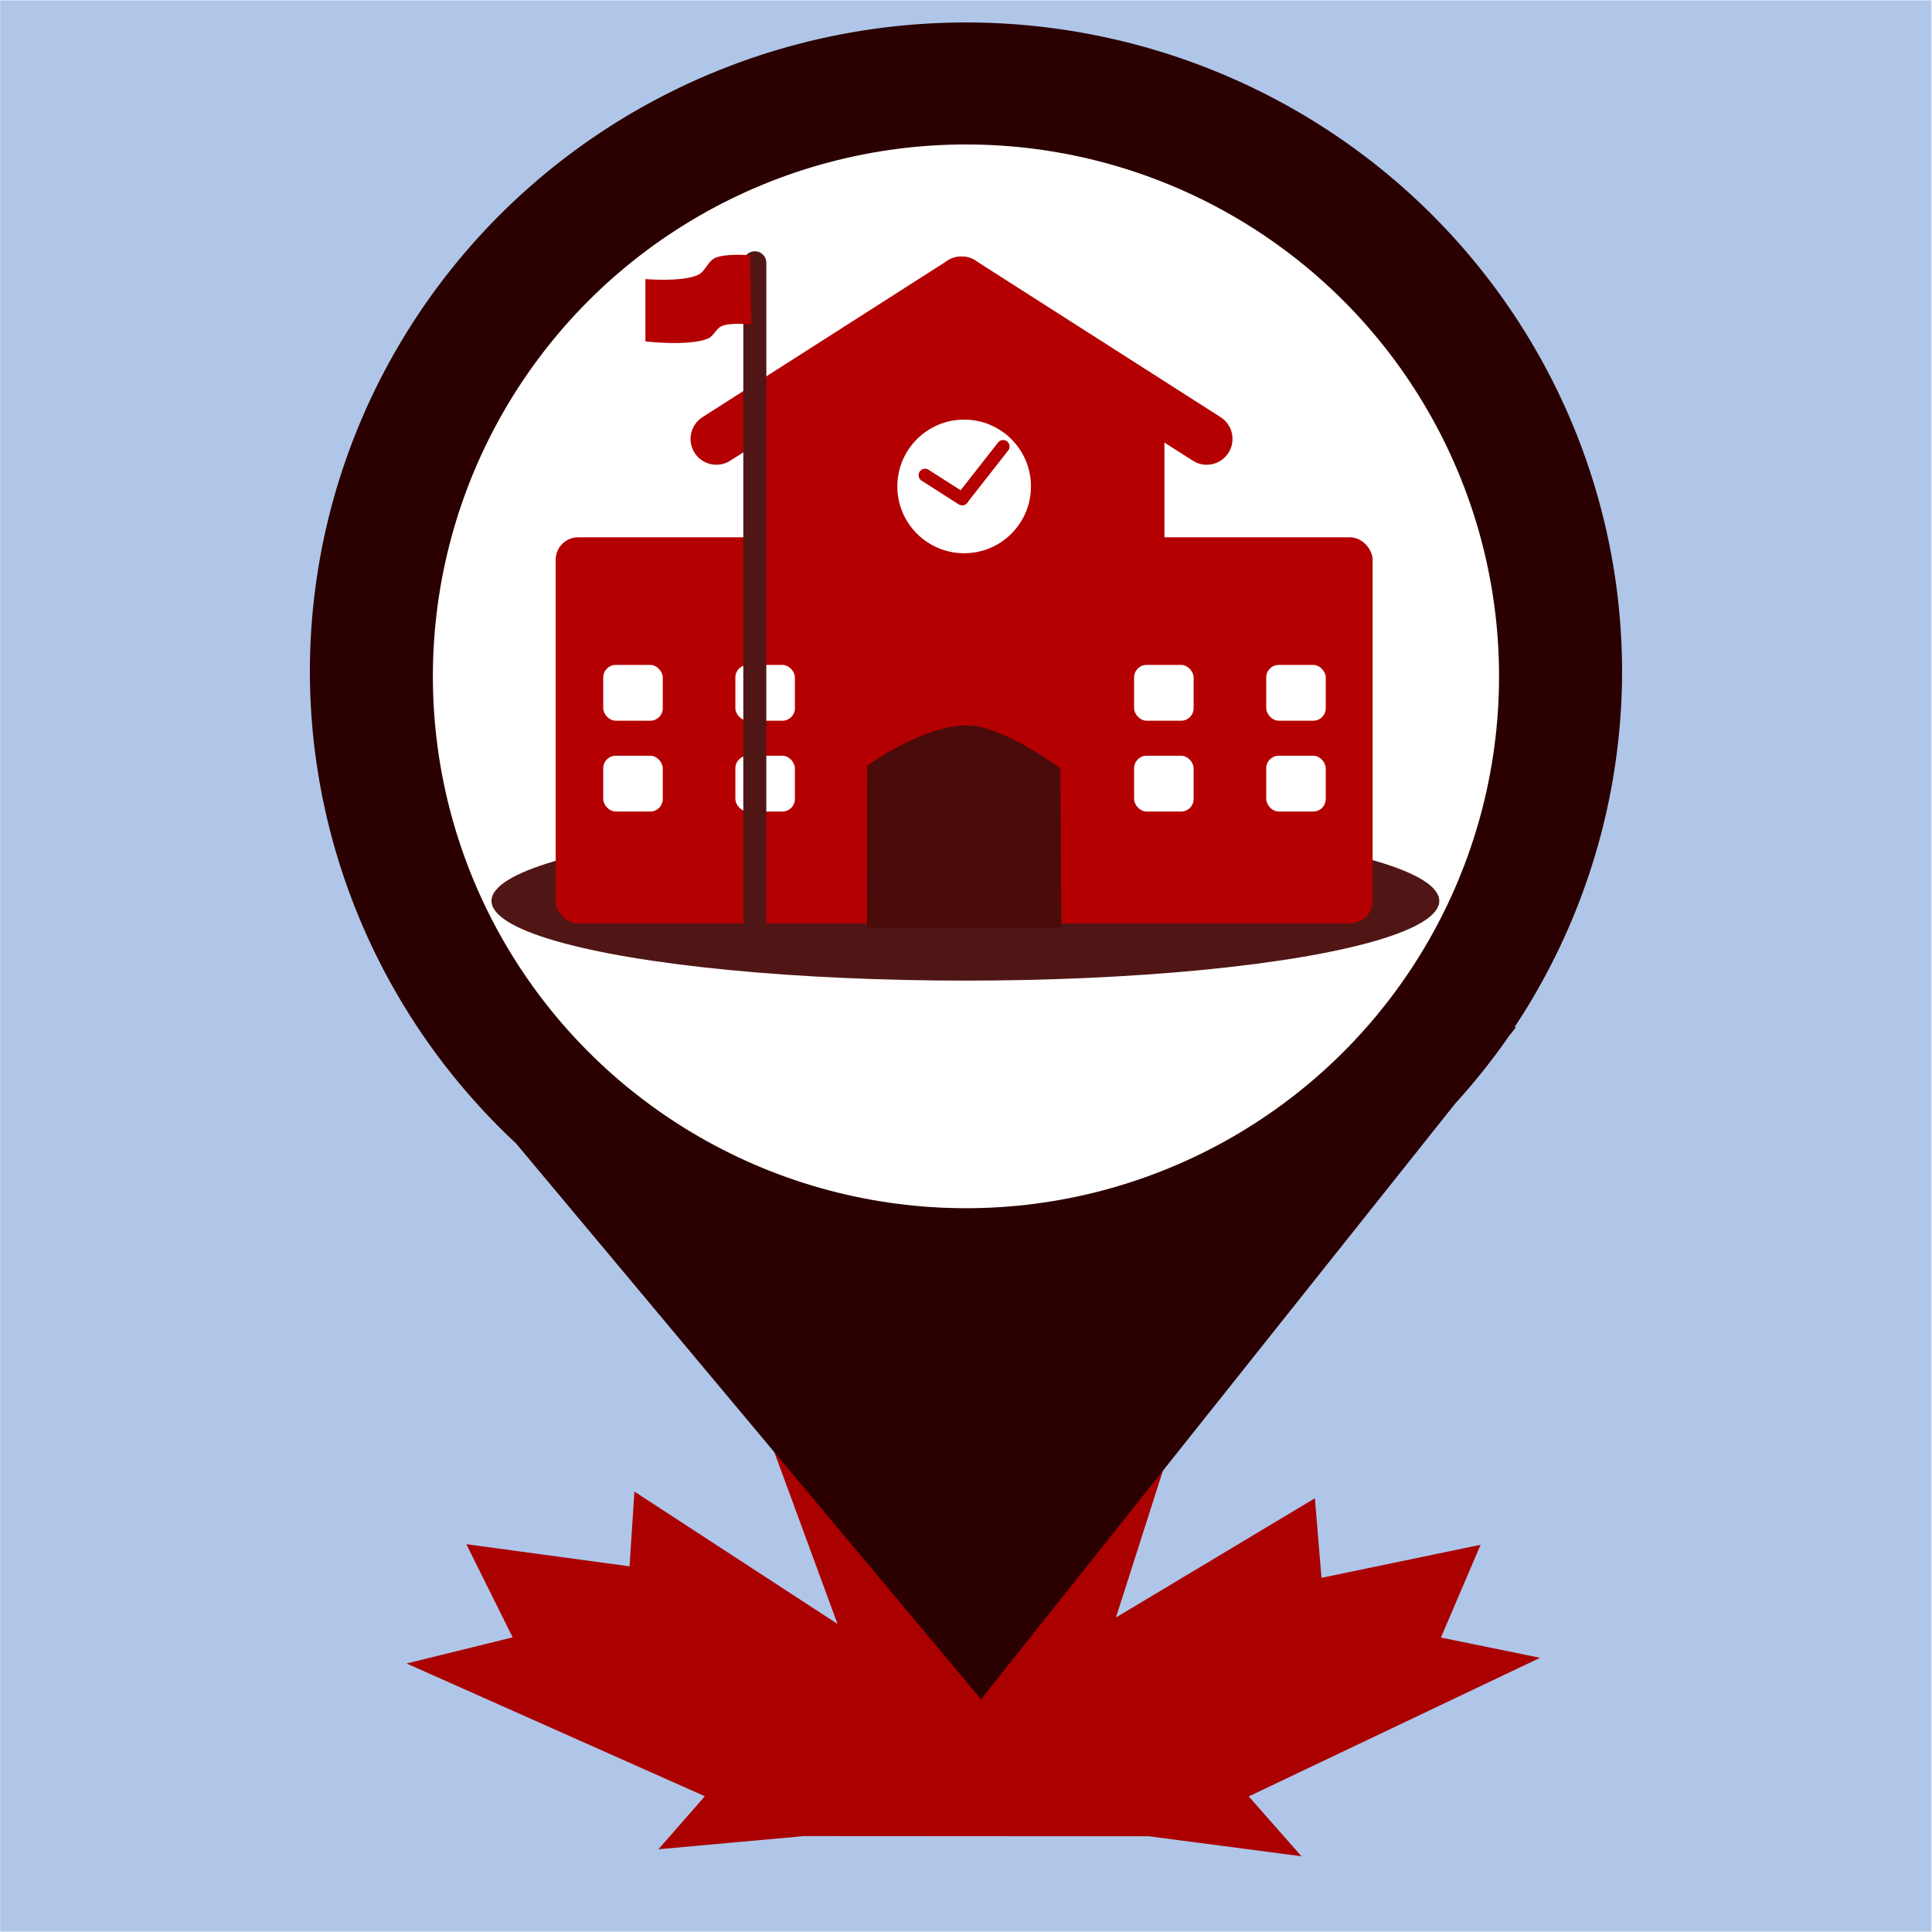 <?xml version="1.0" encoding="UTF-8" standalone="no"?>
<!-- Created with Inkscape (http://www.inkscape.org/) -->

<svg
   xmlns:dc="http://purl.org/dc/elements/1.1/"
   xmlns:cc="http://creativecommons.org/ns#"
   xmlns:rdf="http://www.w3.org/1999/02/22-rdf-syntax-ns#"
   xmlns:svg="http://www.w3.org/2000/svg"
   xmlns="http://www.w3.org/2000/svg"
   xmlns:sodipodi="http://sodipodi.sourceforge.net/DTD/sodipodi-0.dtd"
   xmlns:inkscape="http://www.inkscape.org/namespaces/inkscape"
   width="400"
   height="400"
   viewBox="0 0 400 400"
   version="1.1"
   id="SVGRoot"
   inkscape:version="0.92.2 5c3e80d, 2017-08-06"
   sodipodi:docname="logo.svg"
   inkscape:export-filename="C:\Users\anjal\Downloads\logo-new2.png"
   inkscape:export-xdpi="96"
   inkscape:export-ydpi="96">
  <sodipodi:namedview
     id="base"
     pagecolor="#ffffff"
     bordercolor="#666666"
     borderopacity="1.0"
     inkscape:pageopacity="0.0"
     inkscape:pageshadow="2"
     inkscape:zoom="1.1777002"
     inkscape:cx="49.896694"
     inkscape:cy="50.309926"
     inkscape:document-units="px"
     inkscape:current-layer="g1068"
     showgrid="false"
     inkscape:window-width="2010"
     inkscape:window-height="1107"
     inkscape:window-x="38"
     inkscape:window-y="23"
     inkscape:window-maximized="1"
     fit-margin-top="0"
     fit-margin-left="0"
     fit-margin-right="0"
     fit-margin-bottom="0" />
  <defs
     id="defs103">
    <filter
       height="1.001"
       y="-0"
       width="1.001"
       x="-0.001"
       id="filter1030"
       style="color-interpolation-filters:sRGB"
       inkscape:collect="always">
      <feGaussianBlur
         id="feGaussianBlur1032"
         stdDeviation="0.02"
         inkscape:collect="always" />
    </filter>
  </defs>
  <g
     id="layer1"
     inkscape:groupmode="layer"
     inkscape:label="Layer 1"
     transform="translate(-0.207,299.38)">
    <g
       transform="matrix(1.147,0,0,1.147,98.502,-114.106)"
       id="g1068">
      <rect
         style="opacity:1;fill:#afc6e9;fill-opacity:1;fill-rule:evenodd;stroke:none;stroke-width:13.441;stroke-linecap:butt;stroke-linejoin:miter;stroke-miterlimit:4;stroke-dasharray:none;stroke-dashoffset:0;stroke-opacity:1"
         id="rect852"
         width="348.596"
         height="348.596"
         x="-85.664"
         y="-161.464" />
      <g
         id="g891"
         transform="matrix(1.186,0,0,1.186,-12.643,11.674)">
        <g
           style="fill:#aa0000;fill-opacity:1"
           id="g856"
           transform="matrix(-1.684,-8.9295378e-4,8.9295378e-4,-1.684,234.493,310.011)">
          <path
             style="fill:#aa0000;fill-opacity:1;stroke:none;stroke-width:1px;stroke-linecap:butt;stroke-linejoin:miter;stroke-opacity:1"
             d="m 72.04,104.816 -13.78,-1.797 4.765,5.406 -26.321,12.54 8.959,1.825 -3.581,8.388 14.379,-2.996 0.599,7.19 17.974,-10.784 -7.19,22.531 13.181,-4.556 6.591,11.983 6.995,-11.606 13.975,3.818 -8.388,-22.767 18.364,11.955 0.432,-6.758 14.756,1.993 -4.194,-8.416 9.586,-2.369 -26.961,-11.983 4.194,-4.793 -13.181,1.198 z"
             id="path1122"
             sodipodi:nodetypes="cccccccccccccccccccccccc"
             inkscape:connector-curvature="0" />
        </g>
        <g
           id="g940"
           transform="matrix(4.008,0,0,4.008,-53.374,-488.793)">
          <g
             transform="matrix(0.576,0,0,0.576,-16.19,79.352)"
             style="opacity:1;fill:#3771c8;filter:url(#filter1030)"
             id="g853">
            <path
               style="opacity:1;fill:#2b0000;fill-opacity:1;stroke-width:7.071;stroke-opacity:0.976"
               d="M 88.228,12.185 A 43.255,42.81 0 0 0 44.974,54.997 43.255,42.81 0 0 0 58.562,86.081 l 12.354,14.767 18.304,21.878 17.633,-22.152 13.627,-17.116 a 43.255,42.81 0 0 0 3.561,-4.473 l 0.447,-0.561 h -0.099 A 43.255,42.81 0 0 0 131.482,54.997 43.255,42.81 0 0 0 88.228,12.185 Z"
               id="path30"
               inkscape:connector-curvature="0" />
          </g>
          <ellipse
             id="path28"
             style="opacity:1;fill:#ffffff;fill-opacity:1;stroke-width:3.619;stroke-opacity:0.976"
             ry="20.197"
             rx="20.243"
             cy="111.2"
             cx="34.629" />
          <g
             transform="matrix(0.547,0,0,0.547,-13.414,80.833)"
             id="g1933">
            <ellipse
               ry="5.534"
               rx="32.898"
               cy="71.105"
               cx="87.79"
               id="path1637"
               style="fill:#501616;fill-opacity:1;fill-rule:evenodd;stroke:none;stroke-width:1.634px;stroke-linecap:butt;stroke-linejoin:miter;stroke-opacity:1" />
            <g
               transform="translate(-0.258)"
               id="g1985">
              <g
                 id="g1747"
                 transform="matrix(1.042,0,0,1.042,84.229,-7.156)">
                <g
                   id="g1770"
                   transform="translate(-84.645,1.852)">
                  <rect
                     y="49.031"
                     x="61.014"
                     height="25.725"
                     width="54.428"
                     id="rect887"
                     style="opacity:1;fill:#b40000;fill-opacity:1;stroke-width:9.874;stroke-opacity:0.976"
                     ry="1.496" />
                  <rect
                     style="opacity:1;fill:#b40000;fill-opacity:1;stroke-width:5.841;stroke-opacity:0.976"
                     id="rect887-1"
                     width="26.684"
                     height="18.362"
                     x="74.886"
                     y="40.225" />
                  <g
                     transform="matrix(1.017,0,0,1.017,-0.936,0.218)"
                     id="g941">
                    <g
                       transform="translate(3.679,-1.104)"
                       id="g930">
                      <g
                         id="g1852">
                        <rect
                           style="opacity:1;fill:#ffffff;fill-opacity:1;fill-rule:evenodd;stroke:none;stroke-width:1.585;stroke-linecap:round;stroke-linejoin:miter;stroke-miterlimit:4;stroke-dasharray:none;stroke-dashoffset:0;stroke-opacity:1"
                           id="rect1840"
                           width="3.9"
                           height="3.656"
                           x="60.351"
                           y="57.46"
                           ry="0.821" />
                        <rect
                           ry="0.821"
                           y="63.409"
                           x="60.351"
                           height="3.656"
                           width="3.9"
                           id="rect1842"
                           style="opacity:1;fill:#ffffff;fill-opacity:1;fill-rule:evenodd;stroke:none;stroke-width:1.585;stroke-linecap:round;stroke-linejoin:miter;stroke-miterlimit:4;stroke-dasharray:none;stroke-dashoffset:0;stroke-opacity:1" />
                        <rect
                           style="opacity:1;fill:#ffffff;fill-opacity:1;fill-rule:evenodd;stroke:none;stroke-width:1.585;stroke-linecap:round;stroke-linejoin:miter;stroke-miterlimit:4;stroke-dasharray:none;stroke-dashoffset:0;stroke-opacity:1"
                           id="rect1844"
                           width="3.9"
                           height="3.656"
                           x="69.007"
                           y="57.46"
                           ry="0.821" />
                        <rect
                           ry="0.821"
                           y="63.409"
                           x="69.007"
                           height="3.656"
                           width="3.9"
                           id="rect1846"
                           style="opacity:1;fill:#ffffff;fill-opacity:1;fill-rule:evenodd;stroke:none;stroke-width:1.585;stroke-linecap:round;stroke-linejoin:miter;stroke-miterlimit:4;stroke-dasharray:none;stroke-dashoffset:0;stroke-opacity:1" />
                      </g>
                      <g
                         transform="translate(34.776)"
                         id="g1862">
                        <rect
                           ry="0.821"
                           y="57.46"
                           x="60.351"
                           height="3.656"
                           width="3.9"
                           id="rect1854"
                           style="opacity:1;fill:#ffffff;fill-opacity:1;fill-rule:evenodd;stroke:none;stroke-width:1.585;stroke-linecap:round;stroke-linejoin:miter;stroke-miterlimit:4;stroke-dasharray:none;stroke-dashoffset:0;stroke-opacity:1" />
                        <rect
                           style="opacity:1;fill:#ffffff;fill-opacity:1;fill-rule:evenodd;stroke:none;stroke-width:1.585;stroke-linecap:round;stroke-linejoin:miter;stroke-miterlimit:4;stroke-dasharray:none;stroke-dashoffset:0;stroke-opacity:1"
                           id="rect1856"
                           width="3.9"
                           height="3.656"
                           x="60.351"
                           y="63.409"
                           ry="0.821" />
                        <rect
                           ry="0.821"
                           y="57.46"
                           x="69.007"
                           height="3.656"
                           width="3.9"
                           id="rect1858"
                           style="opacity:1;fill:#ffffff;fill-opacity:1;fill-rule:evenodd;stroke:none;stroke-width:1.585;stroke-linecap:round;stroke-linejoin:miter;stroke-miterlimit:4;stroke-dasharray:none;stroke-dashoffset:0;stroke-opacity:1" />
                        <rect
                           style="opacity:1;fill:#ffffff;fill-opacity:1;fill-rule:evenodd;stroke:none;stroke-width:1.585;stroke-linecap:round;stroke-linejoin:miter;stroke-miterlimit:4;stroke-dasharray:none;stroke-dashoffset:0;stroke-opacity:1"
                           id="rect1860"
                           width="3.9"
                           height="3.656"
                           x="69.007"
                           y="63.409"
                           ry="0.821" />
                      </g>
                    </g>
                  </g>
                  <g
                     id="g1781">
                    <path
                       transform="matrix(1.71,0,0,0.638,-55.37,15.815)"
                       inkscape:transform-center-y="-1.0491655"
                       inkscape:transform-center-x="-0.095600648"
                       d="m 90.929,40.016 -7.767,0.128 -7.767,0.128 3.772,-6.79 3.772,-6.79 3.994,6.662 z"
                       inkscape:randomized="0"
                       inkscape:rounded="0"
                       inkscape:flatsided="false"
                       sodipodi:arg2="1.5542961"
                       sodipodi:arg1="0.5070985"
                       sodipodi:r2="4.484623"
                       sodipodi:r1="8.9692459"
                       sodipodi:cy="35.660034"
                       sodipodi:cx="83.088448"
                       sodipodi:sides="3"
                       id="path922"
                       style="opacity:1;fill:#b40000;fill-opacity:1;stroke-width:8.939;stroke-opacity:0.976"
                       sodipodi:type="star" />
                    <path
                       inkscape:connector-curvature="0"
                       id="path928"
                       d="M 71.719,42.476 88.053,32.042"
                       style="fill:#b40000;fill-opacity:1;stroke:#b40000;stroke-width:3.441;stroke-linecap:round;stroke-linejoin:miter;stroke-miterlimit:4;stroke-dasharray:none;stroke-opacity:1" />
                    <path
                       inkscape:connector-curvature="0"
                       style="fill:#b40000;fill-opacity:1;stroke:#b40000;stroke-width:3.441;stroke-linecap:round;stroke-linejoin:miter;stroke-miterlimit:4;stroke-dasharray:none;stroke-opacity:1"
                       d="M 104.386,42.476 88.053,32.042"
                       id="path928-4" />
                    <g
                       transform="translate(0.346)"
                       id="g1723">
                      <circle
                         r="4.451"
                         cy="45.641"
                         cx="87.882"
                         id="path906"
                         style="fill:#ffffff;fill-rule:evenodd;stroke:none;stroke-width:0.439px;stroke-linecap:butt;stroke-linejoin:miter;stroke-opacity:1" />
                      <g
                         id="g974"
                         transform="translate(-0.13)"
                         style="stroke-width:0.86;stroke-miterlimit:4;stroke-dasharray:none">
                        <path
                           style="fill:#b40000;fill-opacity:1;stroke:#b40000;stroke-width:0.86;stroke-linecap:round;stroke-linejoin:miter;stroke-miterlimit:4;stroke-dasharray:none;stroke-opacity:1"
                           d="m 85.406,44.892 2.474,1.581"
                           id="path968"
                           inkscape:connector-curvature="0" />
                        <path
                           id="path970"
                           d="m 90.608,42.98 -2.675,3.413"
                           style="fill:#b40000;fill-opacity:1;stroke:#b40000;stroke-width:0.86;stroke-linecap:round;stroke-linejoin:miter;stroke-miterlimit:4;stroke-dasharray:none;stroke-opacity:1"
                           inkscape:connector-curvature="0" />
                      </g>
                    </g>
                  </g>
                  <path
                     inkscape:connector-curvature="0"
                     id="path1024"
                     d="m 74.28,74.61 0.002,-43.868"
                     style="fill:#501616;fill-opacity:1;stroke:#501616;stroke-width:1.533;stroke-linecap:round;stroke-linejoin:miter;stroke-miterlimit:4;stroke-dasharray:none;stroke-opacity:1" />
                  <path
                     style="fill:#b40000;fill-opacity:1;fill-rule:evenodd;stroke:none;stroke-width:0.516;stroke-linecap:butt;stroke-linejoin:miter;stroke-miterlimit:4;stroke-dasharray:none;stroke-opacity:1"
                     d="m 73.962,30.238 c 0,0 -1.628,-0.141 -2.338,0.187 -0.48,0.222 -0.642,0.9 -1.122,1.122 -1.065,0.492 -3.509,0.281 -3.509,0.281 v 4.152 c 0,0 2.878,0.34 4.163,-0.187 0.388,-0.159 0.547,-0.682 0.935,-0.842 0.606,-0.249 1.964,-0.094 1.964,-0.094 z"
                     id="path1635"
                     inkscape:connector-curvature="0"
                     sodipodi:nodetypes="caaccaacc" />
                </g>
                <path
                   inkscape:connector-curvature="0"
                   sodipodi:nodetypes="ccsccc"
                   id="path987"
                   d="m -2.892,76.915 0.013,-10.804 c -0.051,0.01 3.776,-2.758 6.754,-2.697 2.322,0.047 6.118,2.86 6.118,2.86 l 0.066,10.61 z"
                   style="fill:#4a0b0b;fill-opacity:1;stroke:none;stroke-width:1.474px;stroke-linecap:butt;stroke-linejoin:miter;stroke-opacity:1" />
              </g>
            </g>
          </g>
        </g>
      </g>
    </g>
  </g>
</svg>
